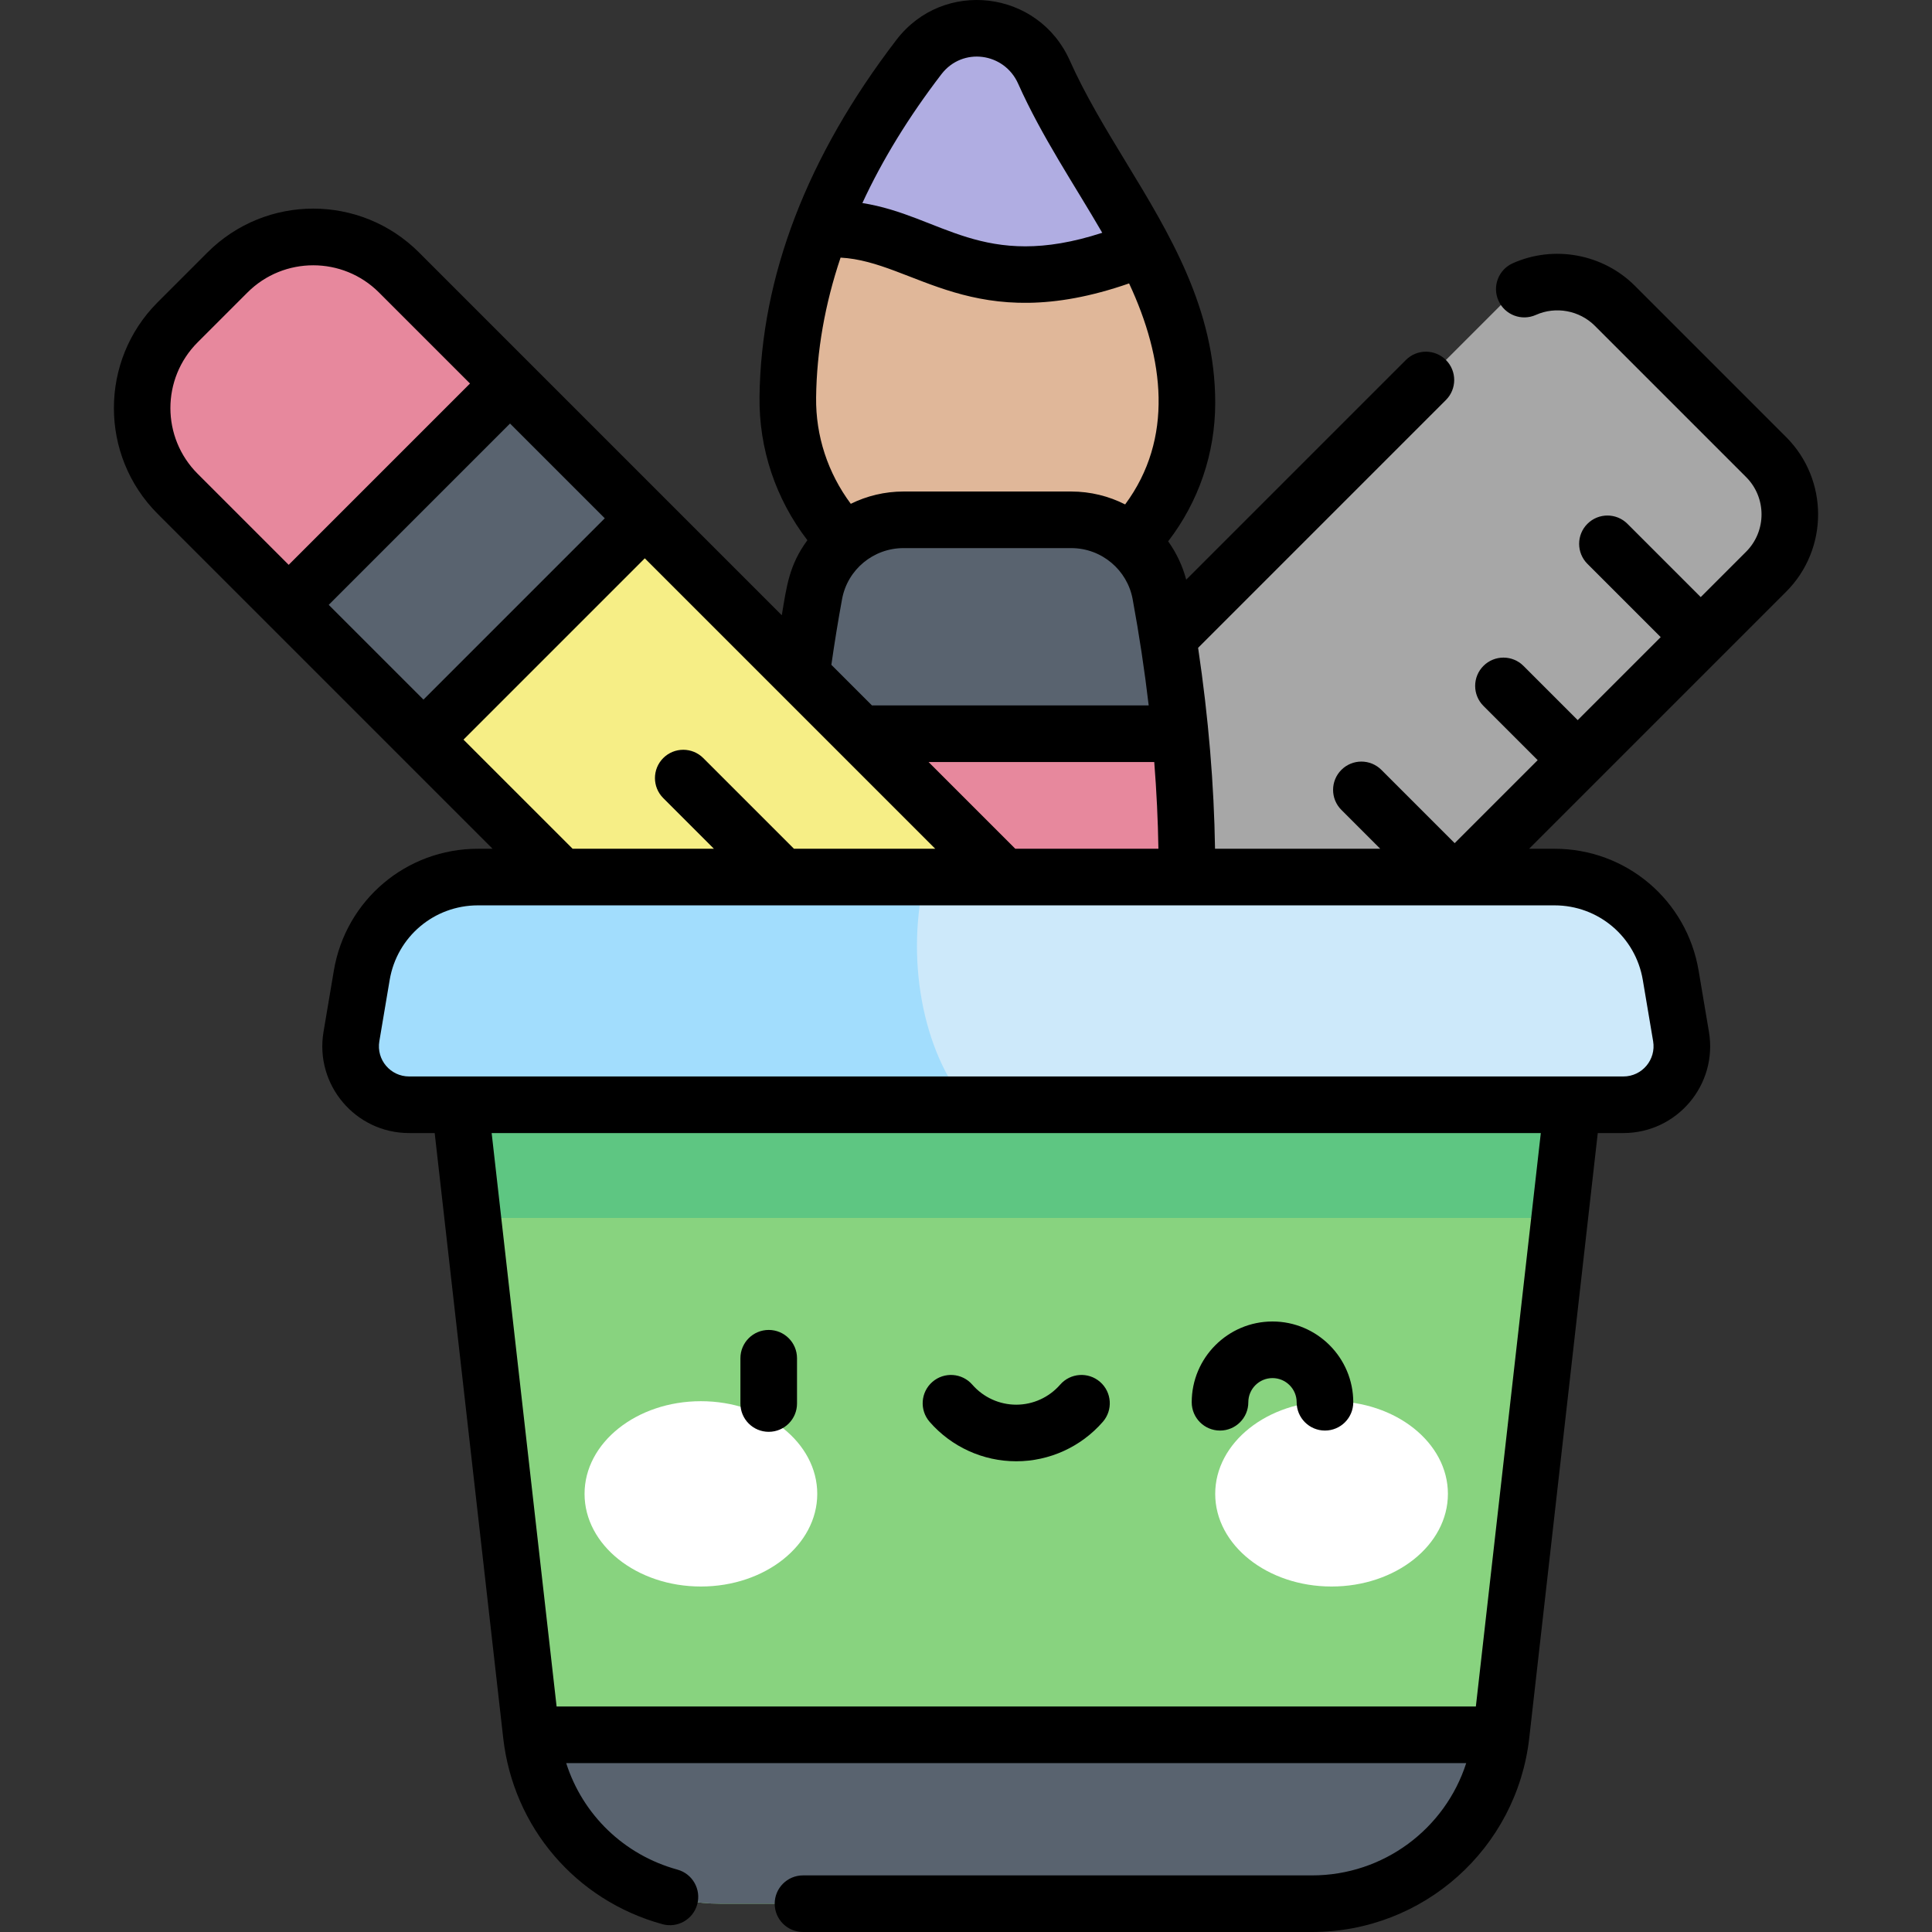 <svg id="Capa_1" enable-background="new 0 0 512.001 512.001" height="512" viewBox="0 0 512.001 512.001" width="512" xmlns="http://www.w3.org/2000/svg"><rect x="0" y="0" width="512.001" height="512.001" fill="#333333" stroke="none"/><g><g><path d="m254.056 335.096-40.083-40.083c-8.396-8.396-8.396-22.008 0-30.404l183.574-183.574c8.396-8.396 22.008-8.396 30.404 0l40.083 40.083c8.396 8.396 8.396 22.008 0 30.404l-183.574 183.574c-8.396 8.396-22.008 8.396-30.404 0z" fill="#a7a7a7"/><g><path d="m208.778 105.252c.434-35.147 16.102-65.819 34.749-90.142 8.989-11.725 27.103-9.513 33.125 3.978 13.231 29.64 37.895 53.896 37.895 87.658 0 29.389-23.971 53.179-53.427 52.886-29.142-.29-52.701-25.24-52.342-54.38z" fill="#b0ade2"/><path d="m314.546 106.746c0-15.152-4.973-28.387-11.645-41.056-47.07 19.37-58.332-7.406-85.471-4.787-5.203 13.775-8.457 28.611-8.651 44.348-.359 29.141 23.2 54.091 52.341 54.381 29.456.293 53.427-23.497 53.426-52.886z" fill="#e0b799"/><path d="m307.535 157.408c11.862 64.428 8.999 125.145-11.081 168.908-13.607 29.655-55.985 29.655-69.592 0-20.08-43.763-22.943-104.479-11.081-168.908 2.098-11.398 12.078-19.654 23.667-19.654h44.419c11.59 0 21.569 8.255 23.668 19.654z" fill="#e7889d"/><path d="m312.757 194.441c-1.172-12.113-2.913-24.46-5.207-36.948-2.101-11.431-12.064-19.739-23.686-19.74h-44.41c-11.622 0-21.585 8.309-23.686 19.74-2.295 12.488-4.036 24.835-5.208 36.948z" fill="#59636f"/></g><g><path d="m47.079 130.867 178.964 178.964c7.706 7.707 17.23 13.348 27.691 16.404l26.589 7.767c17.451 5.098 33.646-11.097 28.549-28.549l-7.767-26.589c-3.056-10.461-8.697-19.985-16.404-27.691l-178.964-178.964c-12.553-12.553-32.905-12.553-45.458 0l-13.2 13.201c-12.553 12.553-12.553 32.905 0 45.457z" fill="#f6ee86"/><path d="m241.171 321.053 54.752-54.752c2.146 3.985 3.904 8.185 5.182 12.563l7.767 26.589c5.098 17.452-11.097 33.647-28.549 28.549l-26.589-7.767c-4.378-1.278-8.578-3.035-12.563-5.182z" fill="#59636f"/><path d="m76.505 160.294-29.426-29.426c-12.553-12.553-12.553-32.905 0-45.458l13.201-13.201c12.553-12.553 32.905-12.553 45.458 0l29.426 29.426z" fill="#e7889d"/><path d="m98.437 107.346h50.512v82.955h-50.512z" fill="#59636f" transform="matrix(.707 .707 -.707 .707 141.462 -43.875)"/></g></g><path d="m416.728 292.773h-294.832l18.912 166.968c2.888 25.496 24.457 44.76 50.116 44.76h156.776c25.659 0 47.229-19.264 50.116-44.76z" fill="#88d37f"/><path d="m125.294 322.772h288.037l3.398-29.999h-294.833z" fill="#5ec682"/><g><g fill="#fff"><ellipse cx="185.747" cy="395.888" rx="30.834" ry="24.555"/><ellipse cx="352.878" cy="395.888" rx="30.834" ry="24.555"/></g></g><path d="m190.924 504.501h156.776c25.659 0 47.228-19.264 50.116-44.76h-257.008c2.888 25.496 24.457 44.76 50.116 44.76z" fill="#59636f"/><path d="m430.203 292.773h-321.782c-9.592 0-16.883-8.623-15.289-18.082l2.736-16.227c2.534-15.03 15.549-26.034 30.791-26.034h285.307c15.242 0 28.257 11.004 30.791 26.034l2.736 16.227c1.594 9.459-5.697 18.082-15.29 18.082z" fill="#cde9fa"/><path d="m245.195 232.43h-118.536c-15.242 0-28.257 11.004-30.791 26.034l-2.736 16.227c-1.595 9.459 5.696 18.082 15.289 18.082h148.059c-12.159-13.993-16.543-39.49-11.285-60.343z" fill="#a2ddfd"/><path d="m203.718 379.448c4.143 0 7.5-3.358 7.5-7.5v-12c0-4.143-3.357-7.5-7.5-7.5s-7.5 3.357-7.5 7.5v12c0 4.143 3.357 7.5 7.5 7.5zm119.6-.334c4.143 0 7.5-3.357 7.5-7.5 0-3.532 2.874-6.406 6.406-6.406s6.406 2.874 6.406 6.406c0 4.143 3.357 7.5 7.5 7.5s7.5-3.357 7.5-7.5c0-11.804-9.602-21.406-21.406-21.406s-21.406 9.603-21.406 21.406c0 4.143 3.358 7.5 7.5 7.5zm150.02-263.3-40.083-40.082c-8.452-8.453-21.458-10.85-32.364-5.965-3.78 1.693-5.473 6.13-3.779 9.91 1.693 3.781 6.134 5.474 9.91 3.779 5.268-2.358 11.546-1.199 15.627 2.882l40.083 40.083c5.458 5.458 5.458 14.339 0 19.797l-12.019 12.019-19.421-19.421c-2.93-2.928-7.678-2.928-10.608 0-2.929 2.93-2.929 7.678 0 10.607l19.421 19.421-21.996 21.996-14.372-14.372c-2.93-2.928-7.678-2.928-10.607 0-2.929 2.93-2.929 7.678 0 10.607l14.372 14.372-21.997 21.997-19.42-19.421c-2.929-2.929-7.678-2.93-10.606-.001-2.93 2.929-2.93 7.678-.001 10.606l10.299 10.3h-43.782c-.255-16.822-1.719-34.685-4.483-53.251l65.672-65.672c2.929-2.93 2.929-7.678 0-10.608-2.93-2.928-7.678-2.928-10.608 0l-58.217 58.217c-.992-3.717-2.63-7.142-4.785-10.155 8.078-10.502 12.473-23.298 12.473-36.716 0-24.865-12.03-44.652-23.665-63.788-5.292-8.705-10.765-17.706-14.881-26.928-8.345-18.693-33.484-21.712-45.926-5.483-23.691 30.903-35.903 62.735-36.296 94.612-.171 13.82 4.301 27.074 12.684 38.007-4.868 6.641-5.487 12.164-6.782 19.88l-96.14-96.141c-15.495-15.489-40.57-15.492-56.066.004l-13.2 13.2c-15.456 15.457-15.456 40.607 0 56.064l29.417 29.417c.003.003.006.007.009.01s.007.006.01.009l35.699 35.699c.003.003.006.007.009.01s.007.006.01.009l23.605 23.605h-3.875c-18.973 0-35.032 13.579-38.187 32.287l-2.735 16.228c-2.363 14.016 8.438 26.829 22.684 26.829h6.777l18.157 160.311c2.682 23.669 19.244 43.039 42.196 49.348 3.961 1.092 8.113-1.22 9.22-5.243 1.099-3.994-1.25-8.122-5.243-9.22-14.218-3.908-25.123-14.585-29.48-28.229h238.517c-5.603 17.438-21.907 29.761-40.865 29.761h-134.897c-4.143 0-7.5 3.357-7.5 7.5s3.357 7.5 7.5 7.5h134.897c29.5 0 54.25-22.105 57.569-51.417l.007-.065c2.821-24.908 15.326-135.314 18.15-160.245h6.776c14.215 0 25.053-12.78 22.685-26.829l-2.735-16.228c-3.154-18.708-19.214-32.287-38.186-32.287h-6.732l68.104-68.104c11.306-11.307 11.306-29.705 0-41.012zm-223.859-96.14c5.608-7.313 16.66-5.735 20.324 2.471 6.289 14.091 14.911 26.781 22.304 39.542-31.733 10.33-42.536-4.553-63.57-7.878 5.289-11.432 12.273-22.827 20.942-34.135zm-26.719 48.597c19.599 1.025 35.185 21.213 76.46 6.835 9.316 19.917 11.882 41.115-1.045 58.571-4.319-2.193-9.188-3.422-14.307-3.422h-44.42c-4.99 0-9.743 1.17-13.98 3.26-6.08-8.17-9.317-17.972-9.191-28.17.152-12.333 2.325-24.712 6.483-37.074zm83.128 133.67c.617 7.794.984 15.463 1.104 22.988h-37.928l-22.988-22.988zm-74.812-15-10.758-10.758c.838-5.854 1.786-11.697 2.839-17.418 1.441-7.829 8.293-13.512 16.291-13.512h44.42c8.169 0 14.887 5.886 16.291 13.512 1.752 9.516 3.171 18.92 4.257 28.176zm-178.693-61.378c-9.631-9.629-9.633-25.217 0-34.851l13.2-13.2c9.607-9.607 25.243-9.609 34.851 0l24.123 24.123-48.051 48.051zm34.73 34.73 48.051-48.051 25.11 25.111-48.05 48.05zm35.717 35.718 48.051-48.051 76.969 76.969h-37.443l-24.034-24.034c-2.93-2.928-7.678-2.928-10.607 0-2.929 2.93-2.929 7.678 0 10.607l13.427 13.427h-37.442zm268.289 256.229h-243.613l-17.212-151.967h278.038zm20.847-212.31c11.624 0 21.463 8.319 23.395 19.781l2.735 16.228c.816 4.833-2.879 9.335-7.894 9.335h-321.781c-4.958 0-8.719-4.439-7.893-9.335l2.735-16.228c1.933-11.462 11.771-19.781 23.396-19.781zm-142.654 147.324c8.796 0 17.16-3.81 22.948-10.451 2.722-3.123 2.396-7.86-.727-10.582-3.125-2.722-7.861-2.397-10.582.727-2.939 3.372-7.182 5.307-11.64 5.307s-8.701-1.935-11.64-5.307c-2.723-3.122-7.46-3.447-10.582-.727-3.122 2.722-3.448 7.459-.727 10.582 5.79 6.641 14.154 10.451 22.95 10.451z"/></g></svg>